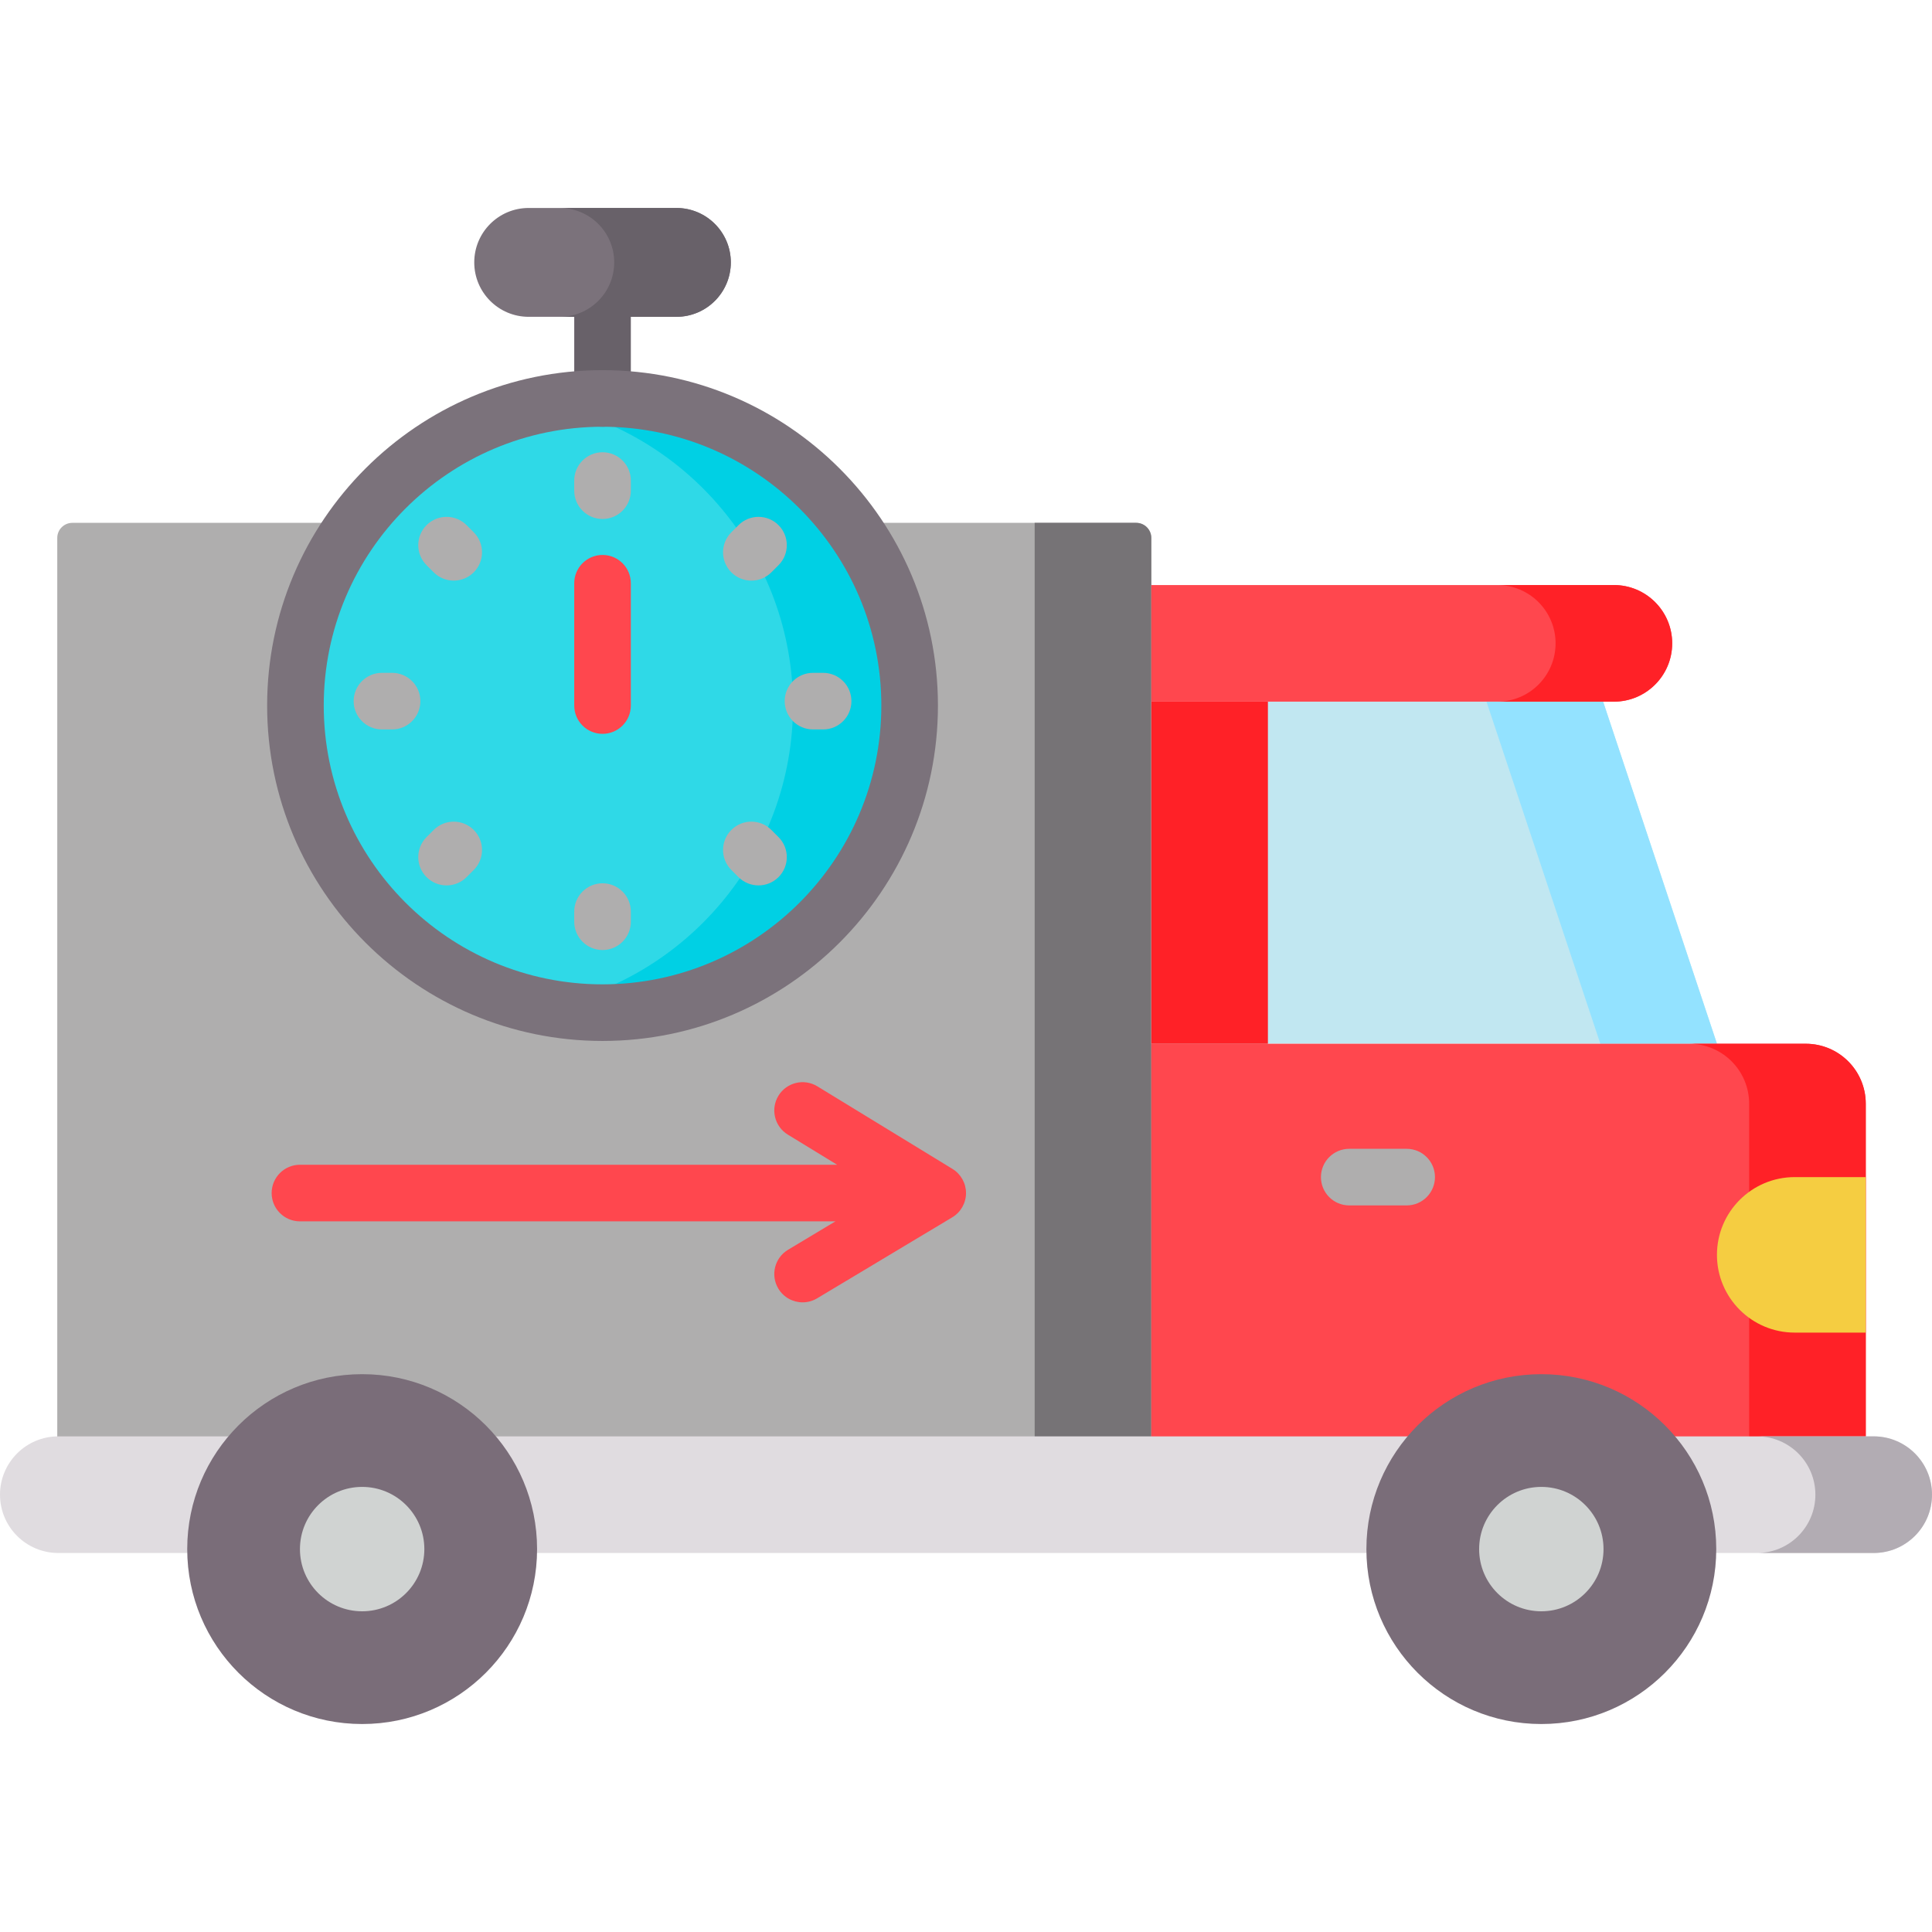 <?xml version="1.0"?>
<svg xmlns="http://www.w3.org/2000/svg" xmlns:xlink="http://www.w3.org/1999/xlink" xmlns:svgjs="http://svgjs.com/svgjs" version="1.1" width="512" height="512" x="0" y="0" viewBox="0 0 512 512" style="enable-background:new 0 0 512 512" xml:space="preserve" class=""><g><g xmlns="http://www.w3.org/2000/svg"><path d="m305.104 394.044h-289.929v-251.485c0-2.209 1.791-4 4-4h281.929c2.209 0 4 1.791 4 4z" fill="#afaeae" data-original="#f1f0f1" style="" class=""/><path d="m274.199 138.56v255.484h30.905v-251.484c0-2.209-1.791-4-4-4z" fill="#767376" data-original="#e7e4e7" style="" class=""/><path d="m455.011 276.604h-149.907v-90.656h119.739z" fill="#c1e7f1" data-original="#e4f7fc" style="" class=""/><path d="m424.843 185.948h-30.906l30.168 90.656h30.906z" fill="#93e2ff" data-original="#d1f2fe" style="" class=""/><path d="m494.447 394.044h-189.343v-117.44h173.448c8.779 0 15.895 7.117 15.895 15.895z" fill="#ff474e" data-original="#ff6167" style="" class=""/><path d="m478.552 276.603h-30.905c8.779 0 15.895 7.117 15.895 15.895v101.545h30.905v-101.544c0-8.779-7.116-15.896-15.895-15.896z" fill="#ff2127" data-original="#fe454a" style="" class=""/><path d="m496.547 411.557h-481.094c-8.535 0-15.453-6.918-15.453-15.452 0-8.534 6.918-15.453 15.453-15.453h481.095c8.534 0 15.453 6.918 15.453 15.453-.001 8.534-6.919 15.452-15.454 15.452z" fill="#e0dce0" data-original="#e0dce0" style="" class=""/><path d="m496.547 380.652h-30.905c8.534 0 15.453 6.918 15.453 15.453 0 8.534-6.918 15.453-15.453 15.453h30.905c8.534 0 15.453-6.918 15.453-15.453 0-8.535-6.918-15.453-15.453-15.453z" fill="#b2acb3" data-original="#cbc4cc" style="" class=""/><circle cx="408.467" cy="410.527" fill="#7a6d79" r="46.358" data-original="#7a6d79" style="" class=""/><circle cx="408.467" cy="410.527" fill="#d0d3d2" r="16.483" data-original="#d0d3d2" style="" class=""/><path d="m494.447 353.154h-18.833c-11.379 0-20.604-9.225-20.604-20.604 0-11.379 9.225-20.604 20.604-20.604h18.833z" fill="#f5cd41" data-original="#ffe589" style="" class=""/><path d="m372.779 304.446h-15.215c-4.143 0-7.5 3.357-7.5 7.5s3.357 7.5 7.5 7.5h15.215c4.143 0 7.5-3.357 7.5-7.5s-3.357-7.5-7.5-7.5z" fill="#afaeae" data-original="#f1f0f1" style="" class=""/><path d="m305.104 185.948h30.905v90.656h-30.905z" fill="#ff2127" data-original="#fe454a" style="" class=""/><path d="m427.696 185.948h-122.592v-30.905h122.592c8.534 0 15.453 6.918 15.453 15.453-.001 8.533-6.919 15.452-15.453 15.452z" fill="#ff474e" data-original="#ff6167" style="" class=""/><path d="m427.696 155.042h-30.906c8.534 0 15.453 6.919 15.453 15.453s-6.918 15.453-15.453 15.453h30.905c8.534 0 15.453-6.919 15.453-15.453s-6.918-15.453-15.452-15.453z" fill="#ff2127" data-original="#fe454a" style="" class=""/><circle cx="95.973" cy="410.527" fill="#7a6d79" r="46.358" data-original="#7a6d79" style="" class=""/><circle cx="95.973" cy="410.527" fill="#d0d3d2" r="16.483" data-original="#d0d3d2" style="" class=""/><circle cx="159.678" cy="186.978" fill="#2fd9e7" r="81.384" data-original="#2fd9e7" style="" class=""/><path d="m159.678 105.594c-5.286 0-10.448.522-15.453 1.484 37.555 7.221 65.932 40.239 65.932 79.9s-28.377 72.679-65.932 79.9c5.005.962 10.167 1.484 15.453 1.484 44.947 0 81.384-36.437 81.384-81.384s-36.437-81.384-81.384-81.384z" fill="#00d0e4" data-original="#00d0e4" style="" class=""/><path d="m159.678 74.769c-4.143 0-7.5 3.512-7.5 7.846v22.632c0 4.334 3.357 7.846 7.5 7.846s7.5-3.512 7.5-7.846v-22.632c0-4.333-3.358-7.846-7.5-7.846z" fill="#686169" data-original="#686169" style="" class=""/><path d="m179.252 83.96h-39.147c-7.965 0-14.423-6.457-14.423-14.423 0-7.965 6.457-14.423 14.423-14.423h39.147c7.965 0 14.423 6.457 14.423 14.423-.001 7.966-6.458 14.423-14.423 14.423z" fill="#7b727b" data-original="#7b727b" style="" class=""/><path d="m179.252 55.115h-30.905c7.965 0 14.423 6.457 14.423 14.423s-6.457 14.423-14.423 14.423h30.905c7.965 0 14.423-6.457 14.423-14.423s-6.458-14.423-14.423-14.423z" fill="#686169" data-original="#686169" style="" class=""/><path d="m159.678 147.068c-4.143 0-7.5 3.357-7.5 7.5v32.409c0 4.143 3.357 7.5 7.5 7.5s7.5-3.357 7.5-7.5v-32.409c0-4.142-3.358-7.5-7.5-7.5z" fill="#ff474e" data-original="#ff6167" style="" class=""/><g><g fill="#f1f0f1"><path d="m159.678 119.853c-4.143 0-7.5 3.357-7.5 7.5v2.684c0 4.143 3.357 7.5 7.5 7.5s7.5-3.357 7.5-7.5v-2.684c0-4.143-3.358-7.5-7.5-7.5z" fill="#afaeae" data-original="#f1f0f1" style="" class=""/><path d="m159.678 234.082c-4.143 0-7.5 3.357-7.5 7.5v2.684c0 4.143 3.357 7.5 7.5 7.5s7.5-3.357 7.5-7.5v-2.684c0-4.143-3.358-7.5-7.5-7.5z" fill="#afaeae" data-original="#f1f0f1" style="" class=""/><path d="m199.116 153.871c1.92 0 3.84-.732 5.305-2.198l1.896-1.897c2.928-2.93 2.927-7.679-.003-10.606-2.929-2.93-7.678-2.929-10.606.003l-1.896 1.897c-2.928 2.93-2.927 7.679.003 10.606 1.463 1.464 3.382 2.195 5.301 2.195z" fill="#afaeae" data-original="#f1f0f1" style="" class=""/><path d="m114.937 219.943-1.897 1.897c-2.929 2.93-2.929 7.678 0 10.607 1.465 1.464 3.385 2.196 5.304 2.196s3.839-.732 5.304-2.196l1.897-1.897c2.929-2.93 2.929-7.678 0-10.607-2.931-2.927-7.679-2.927-10.608 0z" fill="#afaeae" data-original="#f1f0f1" style="" class=""/><path d="m218.135 178.31h-2.684c-4.143 0-7.5 3.357-7.5 7.5s3.357 7.5 7.5 7.5h2.684c4.143 0 7.5-3.357 7.5-7.5s-3.358-7.5-7.5-7.5z" fill="#afaeae" data-original="#f1f0f1" style="" class=""/><path d="m103.904 178.31h-2.683c-4.143 0-7.5 3.357-7.5 7.5s3.357 7.5 7.5 7.5h2.683c4.143 0 7.5-3.357 7.5-7.5s-3.357-7.5-7.5-7.5z" fill="#afaeae" data-original="#f1f0f1" style="" class=""/><path d="m204.421 219.945c-2.929-2.931-7.678-2.932-10.606-.003-2.93 2.928-2.931 7.677-.003 10.606l1.896 1.897c1.465 1.466 3.385 2.198 5.305 2.198 1.919 0 3.838-.731 5.302-2.195 2.93-2.928 2.931-7.677.003-10.606z" fill="#afaeae" data-original="#f1f0f1" style="" class=""/><path d="m123.646 139.17c-2.93-2.928-7.678-2.928-10.607 0-2.929 2.93-2.929 7.678 0 10.607l1.897 1.897c1.465 1.464 3.385 2.196 5.304 2.196s3.839-.732 5.304-2.196c2.929-2.93 2.929-7.678 0-10.607z" fill="#afaeae" data-original="#f1f0f1" style="" class=""/></g></g><path d="m252.415 309.773-35.808-21.885c-3.532-2.159-8.15-1.047-10.311 2.488-2.16 3.534-1.046 8.15 2.488 10.311l13.065 7.985h-142.359c-4.143 0-7.5 3.357-7.5 7.5s3.357 7.5 7.5 7.5h141.912l-12.562 7.529c-3.553 2.129-4.707 6.735-2.577 10.288 1.405 2.346 3.891 3.646 6.439 3.646 1.312 0 2.642-.345 3.849-1.068l35.808-21.462c2.251-1.349 3.633-3.776 3.645-6.4s-1.35-5.063-3.589-6.432z" fill="#ff474e" data-original="#ff6167" style="" class=""/><path d="m159.678 98.094c-49.011 0-88.884 39.873-88.884 88.884s39.873 88.885 88.884 88.885c49.012 0 88.885-39.874 88.885-88.885s-39.874-88.884-88.885-88.884zm0 162.768c-40.739 0-73.884-33.145-73.884-73.885 0-40.739 33.145-73.884 73.884-73.884 40.74 0 73.885 33.145 73.885 73.884-.001 40.741-33.145 73.885-73.885 73.885z" fill="#7b727b" data-original="#7b727b" style="" class=""/></g></g></svg>
